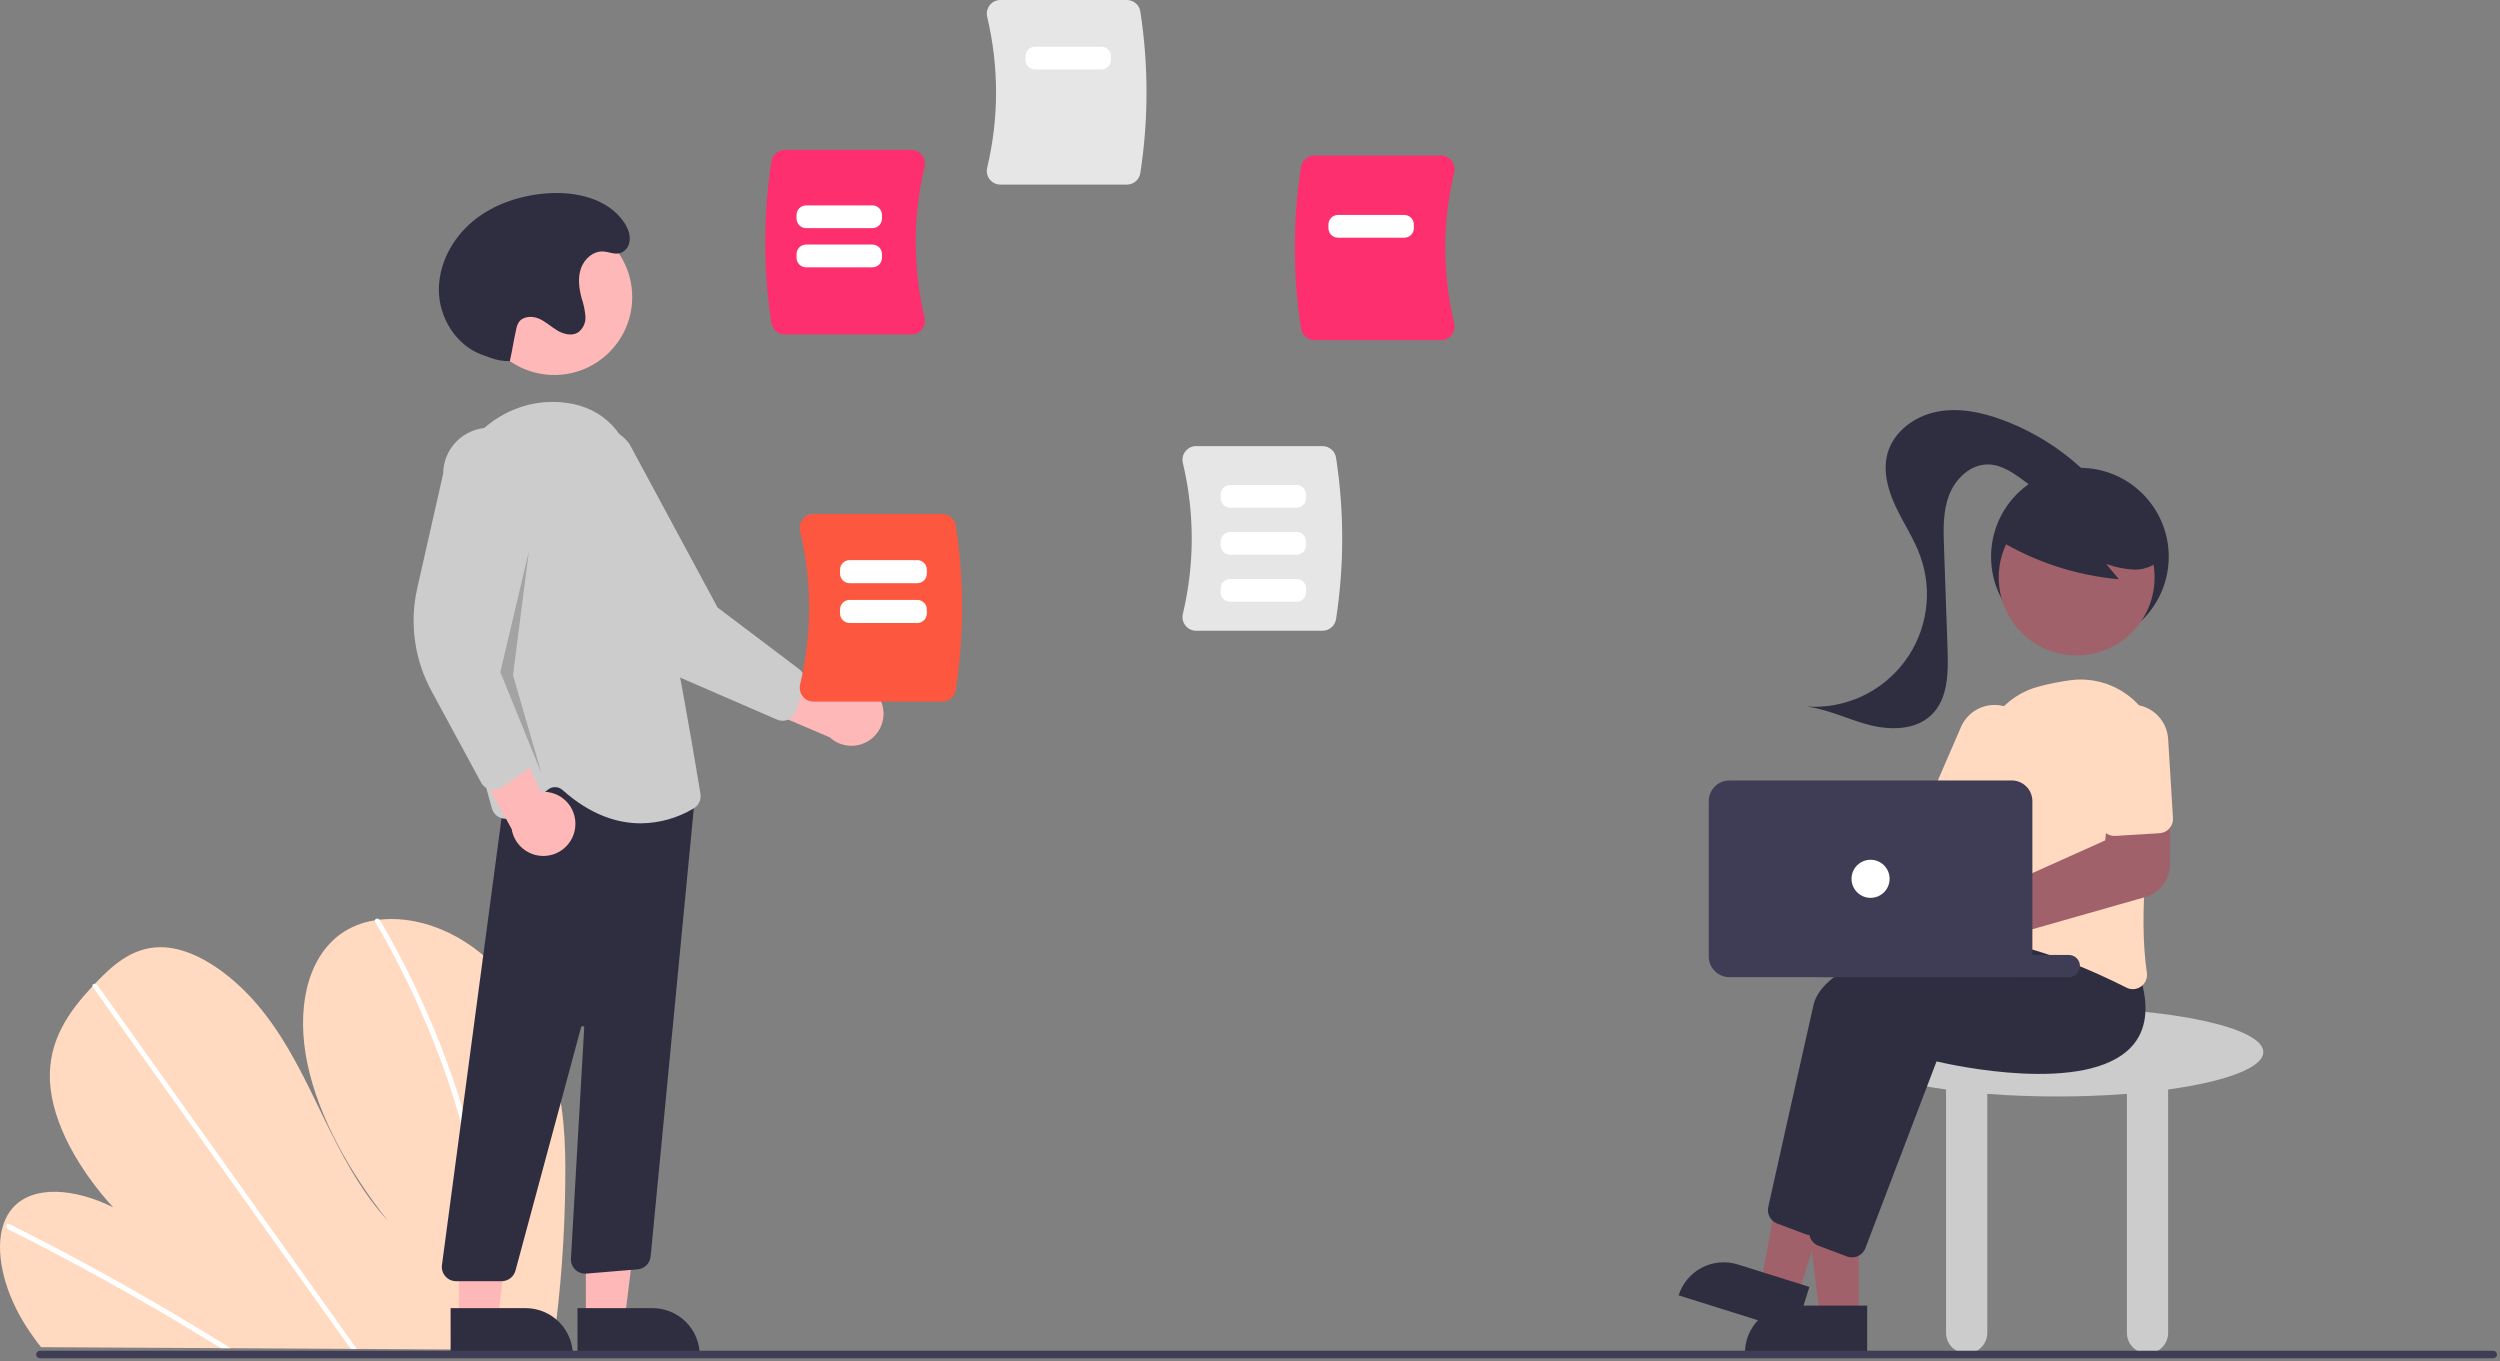 <svg width="788" height="429" viewBox="0 0 788 429" fill="none" xmlns="http://www.w3.org/2000/svg">
<rect x="0" y="0" width="788" height="429" fill="#808080" stroke="none"/>
<g clip-path="url(#clip0_29_2)">
<path d="M178.179 372.278C178.028 389.492 176.767 406.68 174.404 423.732C174.322 424.331 174.231 424.93 174.148 425.529L12.931 424.628C12.458 424.033 11.992 423.431 11.541 422.822C10.036 420.807 8.625 418.734 7.33 416.589C1.106 406.258 -1.744 394.162 1.112 385.816L1.163 385.686C1.779 383.859 2.75 382.171 4.021 380.72C10.531 373.391 23.695 374.613 35.641 380.528C24.927 368.8 16.395 354.001 15.747 340.791C15.111 327.905 21.849 318.701 29.156 310.878C29.396 310.62 29.636 310.368 29.875 310.117C29.992 309.988 30.115 309.865 30.231 309.736C35.933 303.775 42.58 297.898 52.201 298.609C62.753 299.39 74.452 308.229 82.655 318.528C90.858 328.82 96.308 340.511 101.834 351.922C107.366 363.325 113.351 375.02 122.229 384.767C110.205 369.558 100.51 352.254 96.929 335.424C93.348 318.595 96.5 302.431 107.216 294.505C110.469 292.173 114.234 290.654 118.195 290.075C118.657 289.998 119.127 289.936 119.604 289.881C129.524 288.752 141.368 292.183 151.446 300.384C162.544 309.414 170.238 322.801 174.067 335.509C177.895 348.217 178.303 360.451 178.179 372.278Z" fill="#FFD9C0"/>
<path d="M72.702 424.962L69.619 424.945C68.64 424.333 67.657 423.728 66.669 423.13C66.057 422.744 65.438 422.372 64.819 421.993C54.593 415.748 44.304 409.758 33.95 404.022C23.606 398.282 13.21 392.806 2.762 387.594C2.485 387.474 2.259 387.26 2.124 386.99C1.988 386.72 1.951 386.411 2.02 386.117C2.031 386.079 2.048 386.042 2.071 386.009C2.217 385.735 2.542 385.622 3.018 385.856C4.299 386.498 5.588 387.141 6.87 387.798C17.346 393.098 27.778 398.664 38.165 404.493C48.544 410.321 58.864 416.405 69.126 422.747C69.341 422.878 69.558 423.016 69.773 423.148C70.752 423.752 71.723 424.357 72.702 424.962Z" fill="white"/>
<path d="M112.45 425.184L110.544 425.173C110.114 424.572 109.692 423.97 109.262 423.368C99.16 409.203 89.06 395.037 78.963 380.872C62.427 357.68 45.897 334.489 29.371 311.298C29.273 311.173 29.2 311.031 29.156 310.878C29.015 310.365 29.392 310.064 29.875 310.117C30.079 310.146 30.275 310.218 30.448 310.329C30.622 310.439 30.77 310.586 30.883 310.758C40.154 323.764 49.422 336.764 58.688 349.76C75.138 372.835 91.585 395.908 108.03 418.978C109.076 420.443 110.122 421.914 111.168 423.379C111.598 423.981 112.028 424.582 112.45 425.184Z" fill="white"/>
<path d="M154.919 414.114C154.822 417.327 154.609 420.488 154.331 423.62C154.277 424.219 154.224 424.818 154.17 425.417L152.17 425.406C152.231 424.807 152.292 424.208 152.346 423.609C152.768 419.084 153.068 414.508 153.109 409.807C153.162 396.776 151.892 383.772 149.318 370.997C146.583 357.242 142.655 343.751 137.579 330.677C132.251 316.887 125.828 303.547 118.371 290.783C118.231 290.575 118.168 290.325 118.195 290.075C118.277 289.505 119.036 289.336 119.604 289.881C119.716 289.987 119.812 290.11 119.89 290.243C120.813 291.83 121.719 293.421 122.608 295.017C129.79 307.851 135.937 321.238 140.992 335.05C145.806 348.167 149.468 361.678 151.936 375.431C154.248 388.19 155.248 401.152 154.919 414.114V414.114Z" fill="white"/>
<path d="M713.398 331.61C713.398 323.878 684.297 317.61 648.398 317.61C612.5 317.61 583.398 323.878 583.398 331.61C583.398 336.566 595.363 340.917 613.398 343.405V420.11C613.398 421.834 614.083 423.488 615.302 424.707C616.521 425.926 618.174 426.61 619.898 426.61C621.622 426.61 623.275 425.926 624.494 424.707C625.713 423.488 626.398 421.834 626.398 420.11V344.786C633.27 345.319 640.675 345.61 648.398 345.61C656.121 345.61 663.526 345.319 670.398 344.786V420.11C670.398 421.834 671.083 423.488 672.302 424.707C673.521 425.926 675.174 426.61 676.898 426.61C678.622 426.61 680.275 425.926 681.494 424.707C682.713 423.488 683.398 421.834 683.398 420.11V343.405C701.434 340.917 713.398 336.566 713.398 331.61Z" fill="#CCCCCC"/>
<path d="M655.586 203.468C671.05 203.468 683.586 190.932 683.586 175.468C683.586 160.004 671.05 147.468 655.586 147.468C640.122 147.468 627.586 160.004 627.586 175.468C627.586 190.932 640.122 203.468 655.586 203.468Z" fill="#2F2E41"/>
<path d="M585.905 415.034H573.645L567.813 367.746H585.907L585.905 415.034Z" fill="#A0616A"/>
<path d="M564.888 411.531H588.532V426.417H550.001C550.001 424.462 550.386 422.527 551.135 420.72C551.883 418.914 552.979 417.273 554.362 415.891C555.744 414.508 557.385 413.412 559.191 412.664C560.997 411.916 562.933 411.531 564.888 411.531V411.531Z" fill="#2F2E41"/>
<path d="M566.768 408.192L555.07 404.521L563.662 357.656L580.926 363.073L566.768 408.192Z" fill="#A0616A"/>
<path d="M547.764 398.557L570.323 405.636L565.866 419.84L529.102 408.303C529.688 406.438 530.635 404.706 531.889 403.207C533.144 401.708 534.682 400.47 536.415 399.565C538.147 398.66 540.042 398.105 541.989 397.932C543.936 397.759 545.899 397.971 547.764 398.557Z" fill="#2F2E41"/>
<path d="M570.756 389.324C570.219 389.324 569.687 389.227 569.184 389.038L560.165 385.656C559.152 385.273 558.311 384.539 557.795 383.587C557.278 382.636 557.12 381.531 557.351 380.473C559.621 370.263 567.36 335.502 571.598 316.857C576.624 294.742 649.941 290.633 653.059 290.469L653.316 290.455L661.563 300.819C664.543 310.398 663.599 317.87 658.755 323.027C644.623 338.074 602.428 328.737 597.397 327.556L574.969 386.427C574.643 387.279 574.065 388.012 573.313 388.53C572.56 389.047 571.669 389.324 570.756 389.324V389.324Z" fill="#2F2E41"/>
<path d="M583.756 396.324C583.219 396.324 582.687 396.227 582.184 396.038L573.165 392.656C572.152 392.273 571.311 391.539 570.795 390.587C570.278 389.636 570.12 388.531 570.351 387.473C572.621 377.263 580.36 342.502 584.598 323.857C589.624 301.742 662.941 297.633 666.059 297.469L666.316 297.455L674.563 307.819C677.543 317.398 676.599 324.87 671.755 330.027C657.623 345.073 615.428 335.737 610.397 334.556L587.969 393.427C587.643 394.279 587.065 395.012 586.313 395.53C585.56 396.047 584.669 396.324 583.756 396.324V396.324Z" fill="#2F2E41"/>
<path d="M557.661 252.304C557.993 252.748 558.289 253.216 558.546 253.706L607.866 258.902L614.966 249.168L631.057 257.963L617.112 281.584L556.625 266.161C555.099 267.649 553.156 268.637 551.055 268.994C548.954 269.351 546.794 269.059 544.862 268.158C542.93 267.258 541.319 265.79 540.242 263.951C539.164 262.112 538.673 259.989 538.831 257.863C538.99 255.738 539.793 253.711 541.131 252.053C542.47 250.395 544.282 249.183 546.326 248.58C548.37 247.976 550.55 248.01 552.574 248.675C554.599 249.34 556.373 250.606 557.661 252.304L557.661 252.304Z" fill="#A0616A"/>
<path d="M672.274 311.786C671.561 311.784 670.859 311.612 670.225 311.285C660.363 306.27 641.158 297.586 623.35 295.768C622.741 295.709 622.151 295.522 621.618 295.221C621.084 294.919 620.62 294.51 620.255 294.018C619.882 293.522 619.616 292.954 619.472 292.35C619.329 291.746 619.311 291.119 619.421 290.508C621.028 281.612 624.714 258.961 624.239 240.807C624.1 235.225 625.863 229.761 629.24 225.314C632.617 220.868 637.407 217.702 642.821 216.339V216.339C646.081 215.479 649.392 214.826 652.734 214.385C656.576 213.898 660.478 214.318 664.128 215.611C667.778 216.903 671.074 219.033 673.753 221.829C676.432 224.625 678.419 228.009 679.555 231.711C680.691 235.413 680.944 239.329 680.294 243.147C677.118 261.96 673.916 288.236 676.699 306.579C676.827 307.401 676.724 308.243 676.403 309.01C676.082 309.778 675.555 310.441 674.88 310.928C674.124 311.483 673.212 311.783 672.274 311.786Z" fill="#FFD9C0"/>
<path d="M625.152 263.935C624.537 263.934 623.929 263.807 623.366 263.562L610.518 258C609.424 257.525 608.563 256.635 608.124 255.526C607.685 254.417 607.703 253.178 608.176 252.083L618.107 229.141C618.707 227.754 619.573 226.499 620.658 225.447C621.742 224.395 623.023 223.568 624.428 223.011C625.832 222.455 627.333 222.18 628.843 222.204C630.354 222.228 631.845 222.549 633.232 223.149C634.618 223.749 635.873 224.616 636.924 225.701C637.975 226.787 638.802 228.068 639.357 229.473C639.913 230.878 640.186 232.378 640.162 233.889C640.137 235.399 639.815 236.89 639.215 238.276L629.283 261.219C628.934 262.025 628.357 262.711 627.623 263.193C626.889 263.676 626.03 263.933 625.152 263.935V263.935Z" fill="#FFD9C0"/>
<path d="M654.562 206.58C668.127 206.58 679.123 195.584 679.123 182.019C679.123 168.454 668.127 157.458 654.562 157.458C640.997 157.458 630.001 168.454 630.001 182.019C630.001 195.584 640.997 206.58 654.562 206.58Z" fill="#A0616A"/>
<path d="M629.559 169.952C641.193 177.054 654.308 181.375 667.885 182.58L663.845 177.74C666.787 178.827 669.882 179.442 673.016 179.561C676.146 179.512 679.426 178.307 681.202 175.729C681.995 174.448 682.465 172.994 682.574 171.491C682.683 169.988 682.427 168.482 681.828 167.099C680.596 164.342 678.68 161.946 676.261 160.139C671.974 156.747 666.913 154.469 661.532 153.507C656.15 152.546 650.614 152.93 645.417 154.627C641.852 155.692 638.659 157.74 636.204 160.536C633.876 163.409 629.393 165.968 630.586 169.468L629.559 169.952Z" fill="#2F2E41"/>
<path d="M658.692 150.131C650.945 142.276 641.571 136.214 631.229 132.372C624.59 129.912 617.364 128.393 610.424 129.79C603.483 131.186 596.92 135.988 594.983 142.797C593.4 148.366 595.035 154.361 597.492 159.603C599.949 164.845 603.23 169.705 605.217 175.143C607.244 180.691 607.854 186.657 606.99 192.501C606.127 198.344 603.818 203.88 600.273 208.604C596.728 213.329 592.058 217.093 586.689 219.556C581.32 222.018 575.421 223.101 569.528 222.705C576.347 223.619 582.633 226.824 589.298 228.53C595.964 230.236 603.831 230.12 608.785 225.345C614.026 220.292 614.13 212.078 613.877 204.802C613.5 193.987 613.124 183.172 612.747 172.357C612.555 166.842 612.391 161.15 614.38 156.002C616.369 150.854 621.096 146.346 626.615 146.393C630.797 146.428 634.499 148.962 637.853 151.461C641.208 153.96 644.758 156.626 648.924 156.997C653.09 157.369 657.847 154.286 657.535 150.115" fill="#2F2E41"/>
<path d="M613.269 305.477C611.642 305.475 610.035 305.112 608.564 304.415C607.094 303.717 605.797 302.702 604.766 301.443C603.735 300.183 602.996 298.711 602.603 297.132C602.21 295.552 602.172 293.906 602.492 292.31C602.811 290.714 603.481 289.209 604.453 287.904C605.424 286.598 606.673 285.524 608.11 284.759C609.546 283.994 611.135 283.558 612.76 283.481C614.386 283.403 616.008 283.688 617.511 284.313H617.511C617.963 284.504 618.401 284.726 618.823 284.978L663.563 264.891L664.82 252.757L684.106 252.241L683.978 272.442C683.955 274.783 683.177 277.053 681.761 278.916C680.345 280.779 678.366 282.136 676.117 282.785L623.795 297.678C623.694 298.024 623.574 298.364 623.436 298.697C622.597 300.702 621.184 302.415 619.376 303.621C617.567 304.827 615.443 305.473 613.269 305.477V305.477Z" fill="#A0616A"/>
<path d="M682.473 262.144C681.924 262.421 681.325 262.583 680.711 262.62L666.737 263.479C665.546 263.551 664.376 263.147 663.482 262.357C662.588 261.567 662.045 260.455 661.97 259.264L660.436 234.312C660.341 232.803 660.544 231.29 661.034 229.86C661.523 228.429 662.29 227.11 663.291 225.976C664.291 224.843 665.505 223.918 666.864 223.254C668.222 222.59 669.698 222.201 671.207 222.108C672.716 222.015 674.228 222.221 675.657 222.713C677.087 223.205 678.405 223.975 679.537 224.977C680.669 225.979 681.592 227.195 682.253 228.554C682.915 229.914 683.302 231.39 683.392 232.899L684.926 257.852C684.979 258.728 684.775 259.601 684.34 260.364C683.904 261.126 683.255 261.745 682.473 262.144L682.473 262.144Z" fill="#FFD9C0"/>
<path d="M652.103 308H573.103C572.175 308 571.284 307.631 570.628 306.975C569.972 306.318 569.603 305.428 569.603 304.5C569.603 303.572 569.972 302.682 570.628 302.025C571.284 301.369 572.175 301 573.103 301H652.103C653.031 301 653.922 301.369 654.578 302.025C655.234 302.682 655.603 303.572 655.603 304.5V304.5C655.603 305.428 655.234 306.318 654.578 306.975C653.922 307.631 653.031 308 652.103 308V308Z" fill="#3F3D56"/>
<path d="M538.603 301.5V252.5C538.605 250.777 539.29 249.125 540.509 247.906C541.727 246.687 543.38 246.002 545.103 246H634.103C635.826 246.002 637.478 246.687 638.697 247.906C639.916 249.125 640.601 250.777 640.603 252.5V301.5C640.601 303.223 639.916 304.875 638.697 306.094C637.478 307.313 635.826 307.998 634.103 308H545.103C543.38 307.998 541.727 307.313 540.509 306.094C539.29 304.875 538.605 303.223 538.603 301.5V301.5Z" fill="#3F3D56"/>
<path d="M589.603 283C592.917 283 595.603 280.314 595.603 277C595.603 273.686 592.917 271 589.603 271C586.289 271 583.603 273.686 583.603 277C583.603 280.314 586.289 283 589.603 283Z" fill="white"/>
<path d="M276.781 219.337C275.97 218.111 274.901 217.077 273.648 216.308C272.395 215.539 270.988 215.055 269.528 214.889C268.067 214.722 266.588 214.878 265.194 215.346C263.8 215.813 262.526 216.58 261.46 217.593L229.706 201.203L231.68 219.668L261.532 232.401C263.352 234.078 265.725 235.029 268.199 235.073C270.674 235.117 273.079 234.253 274.959 232.642C276.838 231.032 278.062 228.788 278.398 226.336C278.734 223.884 278.158 221.394 276.781 219.337H276.781Z" fill="#FFB8B8"/>
<path d="M248.56 226.769C247.986 227.033 247.362 227.173 246.73 227.179C246.098 227.186 245.472 227.06 244.892 226.808L214.729 213.724C204.416 209.252 196.079 201.186 191.267 191.027L175.41 157.556C174.24 156.052 173.378 154.333 172.872 152.496C172.367 150.659 172.229 148.74 172.466 146.85C172.702 144.959 173.31 143.134 174.252 141.479C175.195 139.823 176.455 138.369 177.96 137.201C179.464 136.033 181.185 135.172 183.022 134.669C184.86 134.166 186.779 134.03 188.669 134.269C190.559 134.508 192.384 135.118 194.038 136.062C195.693 137.007 197.145 138.269 198.311 139.775L226.184 191.489L251.921 210.93C252.657 211.489 253.205 212.261 253.488 213.141C253.772 214.021 253.779 214.967 253.507 215.851L250.981 224.011C250.71 224.886 250.178 225.657 249.457 226.222C249.181 226.439 248.88 226.623 248.56 226.769V226.769Z" fill="#CCCCCC"/>
<path d="M174.712 118.192C188.277 118.192 199.273 107.196 199.273 93.631C199.273 80.066 188.277 69.07 174.712 69.07C161.148 69.07 150.151 80.066 150.151 93.631C150.151 107.196 161.148 118.192 174.712 118.192Z" fill="#FFB8B8"/>
<path d="M184.661 415.827H196.92L202.753 368.539H184.658L184.661 415.827Z" fill="#FFB8B8"/>
<path d="M220.565 427.21L182.034 427.211L182.033 412.325L205.677 412.323C209.625 412.323 213.412 413.892 216.204 416.683C218.996 419.475 220.565 423.261 220.565 427.21V427.21L220.565 427.21Z" fill="#2F2E41"/>
<path d="M144.661 415.827H156.92L162.753 368.539H144.658L144.661 415.827Z" fill="#FFB8B8"/>
<path d="M180.565 427.21L142.034 427.211L142.033 412.325L165.677 412.323C169.625 412.323 173.412 413.892 176.204 416.683C178.996 419.475 180.565 423.261 180.565 427.21V427.21L180.565 427.21Z" fill="#2F2E41"/>
<path d="M140.38 402.292C139.957 401.809 139.643 401.242 139.458 400.629C139.272 400.015 139.22 399.369 139.305 398.733L160.769 237.748L214.098 246.804L219.789 243.389L205.072 396.134C204.95 397.165 204.475 398.122 203.729 398.844C202.983 399.566 202.01 400.009 200.976 400.097L184.828 401.443C184.186 401.497 183.54 401.412 182.934 401.194C182.327 400.977 181.775 400.631 181.313 400.182C180.852 399.732 180.493 399.189 180.259 398.588C180.026 397.988 179.925 397.344 179.962 396.701L184.142 323.959C184.15 323.835 184.111 323.713 184.034 323.617C183.956 323.52 183.846 323.455 183.724 323.435C183.601 323.416 183.476 323.442 183.372 323.509C183.268 323.576 183.193 323.679 183.16 323.799L162.477 400.499C162.219 401.453 161.653 402.297 160.868 402.898C160.083 403.5 159.122 403.826 158.133 403.828H143.766C143.124 403.828 142.49 403.691 141.907 403.426C141.323 403.161 140.802 402.774 140.38 402.292Z" fill="#2F2E41"/>
<path d="M177.312 249.016C176.7 248.462 175.913 248.14 175.088 248.105C174.263 248.071 173.452 248.327 172.796 248.828L162.134 257.121C161.554 257.573 160.872 257.877 160.147 258.004C159.422 258.131 158.677 258.079 157.978 257.851C157.278 257.623 156.645 257.227 156.134 256.698C155.623 256.168 155.25 255.522 155.047 254.814C149.817 236.499 137.968 190.396 140.887 157.948C142.542 139.555 158.425 125.577 176.292 126.75C188.508 127.564 196.544 134.611 200.178 147.694C209.101 179.816 218.907 238.738 220.782 250.224C220.93 251.115 220.805 252.031 220.424 252.849C220.042 253.668 219.422 254.353 218.645 254.813C213.601 257.842 207.837 259.464 201.953 259.51C194.834 259.51 186.298 257.032 177.312 249.016Z" fill="#CCCCCC"/>
<path d="M181.335 260.443C181.455 258.978 181.251 257.504 180.739 256.126C180.228 254.748 179.42 253.499 178.373 252.466C177.327 251.434 176.066 250.644 174.681 250.151C173.296 249.659 171.82 249.476 170.356 249.616L155.484 217.123L145.643 232.87L161.274 261.312C161.672 263.755 162.952 265.967 164.872 267.529C166.792 269.091 169.218 269.895 171.691 269.788C174.163 269.681 176.511 268.67 178.289 266.948C180.066 265.226 181.15 262.911 181.335 260.443H181.335Z" fill="#FFB8B8"/>
<path d="M154.543 248.876C153.928 248.728 153.351 248.453 152.85 248.069C152.348 247.684 151.933 247.198 151.632 246.642L135.973 217.733C130.617 207.85 129.034 196.357 131.518 185.394L139.697 149.271C139.704 147.366 140.087 145.481 140.823 143.725C141.559 141.968 142.635 140.373 143.988 139.032C145.341 137.691 146.944 136.63 148.708 135.909C150.471 135.188 152.359 134.822 154.264 134.831C156.169 134.841 158.053 135.225 159.809 135.963C161.565 136.701 163.159 137.778 164.499 139.132C165.838 140.486 166.898 142.091 167.617 143.855C168.336 145.619 168.701 147.508 168.689 149.413L158.708 207.305L166.962 238.486C167.196 239.38 167.151 240.325 166.831 241.193C166.511 242.061 165.932 242.809 165.173 243.338L158.15 248.199C157.397 248.72 156.502 248.999 155.586 248.999C155.235 248.999 154.885 248.958 154.543 248.876V248.876Z" fill="#CCCCCC"/>
<path opacity="0.2" d="M166.697 173.828L157.697 211.828L170.697 243.828L161.697 212.828L166.697 173.828Z" fill="black"/>
<path d="M160.697 113.828C158.512 113.868 156.341 113.476 154.309 112.672C153.415 112.327 152.487 112.044 151.594 111.699C143.712 108.654 138.52 100.26 138.334 91.813C138.148 83.365 142.523 75.166 149.019 69.763C155.515 64.36 163.929 61.586 172.354 60.944C181.429 60.253 191.648 62.555 196.719 70.112C198.069 72.124 199.013 74.565 198.213 76.994C197.974 77.727 197.546 78.384 196.973 78.9C194.708 80.915 192.45 79.4 190.141 79.266C186.968 79.082 184.118 81.65 183.094 84.659C182.069 87.668 182.52 90.981 183.347 94.05C183.977 95.897 184.375 97.815 184.53 99.76C184.597 100.736 184.413 101.712 183.997 102.596C183.581 103.481 182.945 104.245 182.151 104.815C180.168 106.014 177.564 105.32 175.58 104.123C173.596 102.927 171.882 101.263 169.739 100.382C167.596 99.502 164.716 99.697 163.469 101.649C163.072 102.36 162.804 103.135 162.676 103.938C161.558 109.033 161.815 108.733 160.697 113.828L160.697 113.828Z" fill="#2F2E41"/>
<path d="M373.648 197.178C373.241 196.663 372.956 196.061 372.816 195.419C372.676 194.777 372.685 194.112 372.841 193.473C376.57 177.851 376.57 161.57 372.841 145.948C372.685 145.31 372.676 144.644 372.816 144.002C372.956 143.36 373.241 142.758 373.648 142.243C374.047 141.735 374.557 141.324 375.138 141.042C375.719 140.761 376.357 140.615 377.003 140.617H416.876C417.895 140.619 418.88 140.983 419.656 141.643C420.432 142.303 420.948 143.218 421.113 144.223C423.714 161.115 423.714 178.306 421.113 195.198C420.948 196.204 420.432 197.118 419.656 197.778C418.88 198.439 417.895 198.802 416.876 198.804H377.003C376.357 198.806 375.719 198.661 375.138 198.379C374.557 198.097 374.047 197.687 373.648 197.178V197.178Z" fill="#E6E6E6"/>
<path d="M311.967 56.56C311.56 56.045 311.275 55.444 311.135 54.802C310.995 54.16 311.004 53.494 311.16 52.856C314.89 37.234 314.89 20.953 311.16 5.331C311.004 4.693 310.995 4.027 311.135 3.385C311.275 2.743 311.56 2.142 311.967 1.626C312.366 1.118 312.875 0.707 313.457 0.425C314.038 0.143 314.676 -0.002 315.322 2.13694e-05H355.195C356.214 0.002 357.199 0.366 357.975 1.026C358.751 1.686 359.267 2.6 359.432 3.606C362.033 20.498 362.033 37.689 359.432 54.581C359.267 55.586 358.751 56.501 357.975 57.161C357.199 57.821 356.214 58.185 355.195 58.187H315.322C314.676 58.189 314.038 58.043 313.457 57.762C312.875 57.48 312.366 57.069 311.967 56.56Z" fill="#E6E6E6"/>
<path d="M410.079 103.598C407.478 86.706 407.478 69.515 410.079 52.623C410.244 51.618 410.76 50.703 411.536 50.043C412.312 49.383 413.297 49.019 414.316 49.017H454.188C454.834 49.015 455.472 49.161 456.054 49.443C456.635 49.724 457.145 50.135 457.543 50.644C457.951 51.159 458.235 51.761 458.375 52.403C458.515 53.044 458.507 53.71 458.351 54.348C454.621 69.97 454.621 86.251 458.35 101.873C458.507 102.512 458.515 103.177 458.375 103.819C458.235 104.461 457.951 105.062 457.543 105.578C457.145 106.086 456.635 106.497 456.054 106.779C455.472 107.061 454.834 107.206 454.188 107.204H414.316C413.297 107.202 412.312 106.839 411.536 106.178C410.76 105.518 410.244 104.604 410.079 103.598V103.598Z" fill="#FD2F6E"/>
<path d="M243.156 101.819C240.555 84.926 240.555 67.735 243.156 50.843C243.321 49.838 243.837 48.924 244.613 48.263C245.389 47.603 246.374 47.239 247.393 47.237H287.265C287.912 47.235 288.55 47.381 289.131 47.663C289.712 47.944 290.222 48.355 290.621 48.864C291.028 49.379 291.313 49.981 291.453 50.623C291.592 51.265 291.584 51.93 291.428 52.568C287.698 68.19 287.698 84.471 291.428 100.093C291.584 100.732 291.592 101.397 291.453 102.039C291.313 102.681 291.028 103.283 290.621 103.798C290.222 104.306 289.712 104.717 289.131 104.999C288.55 105.281 287.912 105.426 287.265 105.424H247.393C246.374 105.422 245.389 105.059 244.613 104.398C243.837 103.738 243.321 102.824 243.156 101.819Z" fill="#FD2F6E"/>
<path d="M253.018 219.49C252.603 218.966 252.314 218.355 252.172 217.702C252.03 217.05 252.038 216.373 252.197 215.724C255.988 199.845 255.988 183.297 252.197 167.418C252.038 166.77 252.03 166.093 252.172 165.44C252.314 164.788 252.604 164.176 253.018 163.652C253.423 163.136 253.941 162.718 254.532 162.432C255.123 162.146 255.771 161.998 256.428 162H296.955C297.991 162.002 298.992 162.371 299.781 163.043C300.57 163.714 301.094 164.643 301.262 165.665C303.906 182.835 303.906 200.308 301.262 217.478C301.094 218.5 300.57 219.429 299.781 220.1C298.992 220.771 297.991 221.141 296.955 221.143H256.428C255.771 221.145 255.123 220.997 254.532 220.711C253.941 220.424 253.423 220.007 253.018 219.49V219.49Z" fill="#FE5740"/>
<path d="M12.582 428.128H785.876C786.192 428.128 786.495 428.002 786.718 427.779C786.941 427.556 787.067 427.253 787.067 426.937C787.067 426.621 786.941 426.318 786.718 426.095C786.495 425.872 786.192 425.746 785.876 425.746H12.582C12.425 425.746 12.27 425.776 12.125 425.836C11.98 425.896 11.849 425.983 11.738 426.094C11.627 426.204 11.539 426.336 11.479 426.481C11.419 426.625 11.388 426.78 11.388 426.937C11.388 427.094 11.419 427.249 11.479 427.393C11.539 427.538 11.627 427.67 11.738 427.78C11.849 427.891 11.98 427.978 12.125 428.038C12.27 428.098 12.425 428.128 12.582 428.128V428.128Z" fill="#3F3D56"/>
<path d="M289.135 183.822H267.785C266.99 183.821 266.227 183.505 265.665 182.942C265.103 182.38 264.786 181.617 264.785 180.822V179.548C264.786 178.752 265.103 177.99 265.665 177.427C266.227 176.865 266.99 176.549 267.785 176.548H289.135C289.93 176.549 290.693 176.865 291.255 177.427C291.817 177.99 292.134 178.752 292.135 179.548V180.822C292.134 181.617 291.817 182.38 291.255 182.942C290.693 183.505 289.93 183.821 289.135 183.822V183.822Z" fill="white"/>
<path d="M289.135 196.369H267.785C266.99 196.368 266.227 196.052 265.665 195.49C265.103 194.927 264.786 194.165 264.785 193.369V192.095C264.786 191.3 265.103 190.537 265.665 189.975C266.227 189.412 266.99 189.096 267.785 189.095H289.135C289.93 189.096 290.693 189.412 291.255 189.975C291.817 190.537 292.134 191.3 292.135 192.095V193.369C292.134 194.165 291.817 194.927 291.255 195.49C290.693 196.052 289.93 196.368 289.135 196.369V196.369Z" fill="white"/>
<path d="M274.995 71.914H254.072C253.276 71.913 252.514 71.597 251.951 71.034C251.389 70.472 251.073 69.709 251.072 68.914V67.742C251.073 66.947 251.389 66.184 251.951 65.622C252.514 65.059 253.276 64.743 254.072 64.742H274.995C275.791 64.743 276.553 65.059 277.116 65.622C277.678 66.184 277.994 66.947 277.995 67.742V68.914C277.994 69.709 277.678 70.472 277.116 71.034C276.553 71.597 275.791 71.913 274.995 71.914V71.914Z" fill="white"/>
<path d="M408.675 160.043H387.751C386.956 160.043 386.193 159.726 385.631 159.164C385.069 158.601 384.752 157.839 384.751 157.043V155.871C384.752 155.076 385.069 154.313 385.631 153.751C386.193 153.188 386.956 152.872 387.751 152.871H408.675C409.47 152.872 410.233 153.188 410.795 153.751C411.358 154.313 411.674 155.076 411.675 155.871V157.043C411.674 157.839 411.358 158.601 410.795 159.164C410.233 159.726 409.47 160.043 408.675 160.043Z" fill="white"/>
<path d="M408.675 174.857H387.751C386.956 174.856 386.193 174.54 385.631 173.977C385.069 173.415 384.752 172.652 384.751 171.857V170.685C384.752 169.889 385.069 169.127 385.631 168.564C386.193 168.002 386.956 167.685 387.751 167.685H408.675C409.47 167.685 410.233 168.002 410.795 168.564C411.358 169.127 411.674 169.889 411.675 170.685V171.857C411.674 172.652 411.358 173.415 410.795 173.977C410.233 174.54 409.47 174.856 408.675 174.857Z" fill="white"/>
<path d="M408.675 189.67H387.751C386.956 189.67 386.193 189.353 385.631 188.791C385.069 188.228 384.752 187.466 384.751 186.67V185.498C384.752 184.703 385.069 183.94 385.631 183.378C386.193 182.815 386.956 182.499 387.751 182.498H408.675C409.47 182.499 410.233 182.815 410.795 183.378C411.358 183.94 411.674 184.703 411.675 185.498V186.67C411.674 187.466 411.358 188.228 410.795 188.791C410.233 189.353 409.47 189.67 408.675 189.67V189.67Z" fill="white"/>
<path d="M274.995 84.259H254.072C253.276 84.258 252.514 83.942 251.951 83.379C251.389 82.817 251.073 82.054 251.072 81.259V80.086C251.073 79.291 251.389 78.528 251.951 77.966C252.514 77.404 253.276 77.087 254.072 77.086H274.995C275.791 77.087 276.553 77.404 277.116 77.966C277.678 78.528 277.994 79.291 277.995 80.086V81.259C277.994 82.054 277.678 82.817 277.116 83.379C276.553 83.942 275.791 84.258 274.995 84.259Z" fill="white"/>
<path d="M347.172 21.895H326.249C325.454 21.894 324.691 21.578 324.129 21.015C323.566 20.453 323.25 19.69 323.249 18.895V17.723C323.25 16.927 323.566 16.165 324.129 15.602C324.691 15.04 325.454 14.723 326.249 14.723H347.172C347.968 14.723 348.73 15.04 349.293 15.602C349.855 16.165 350.171 16.927 350.172 17.723V18.895C350.171 19.69 349.855 20.453 349.293 21.015C348.73 21.578 347.968 21.894 347.172 21.895V21.895Z" fill="white"/>
<path d="M442.646 74.929H421.723C420.927 74.928 420.165 74.612 419.602 74.049C419.04 73.487 418.723 72.724 418.723 71.929V70.756C418.723 69.961 419.04 69.198 419.602 68.636C420.165 68.074 420.927 67.757 421.723 67.756H442.646C443.442 67.757 444.204 68.074 444.767 68.636C445.329 69.198 445.645 69.961 445.646 70.756V71.929C445.645 72.724 445.329 73.487 444.767 74.049C444.204 74.612 443.442 74.928 442.646 74.929Z" fill="white"/>
</g>
<defs>
<clipPath id="clip0_29_2">
<rect width="787.067" height="428.128" fill="white"/>
</clipPath>
</defs>
</svg>
